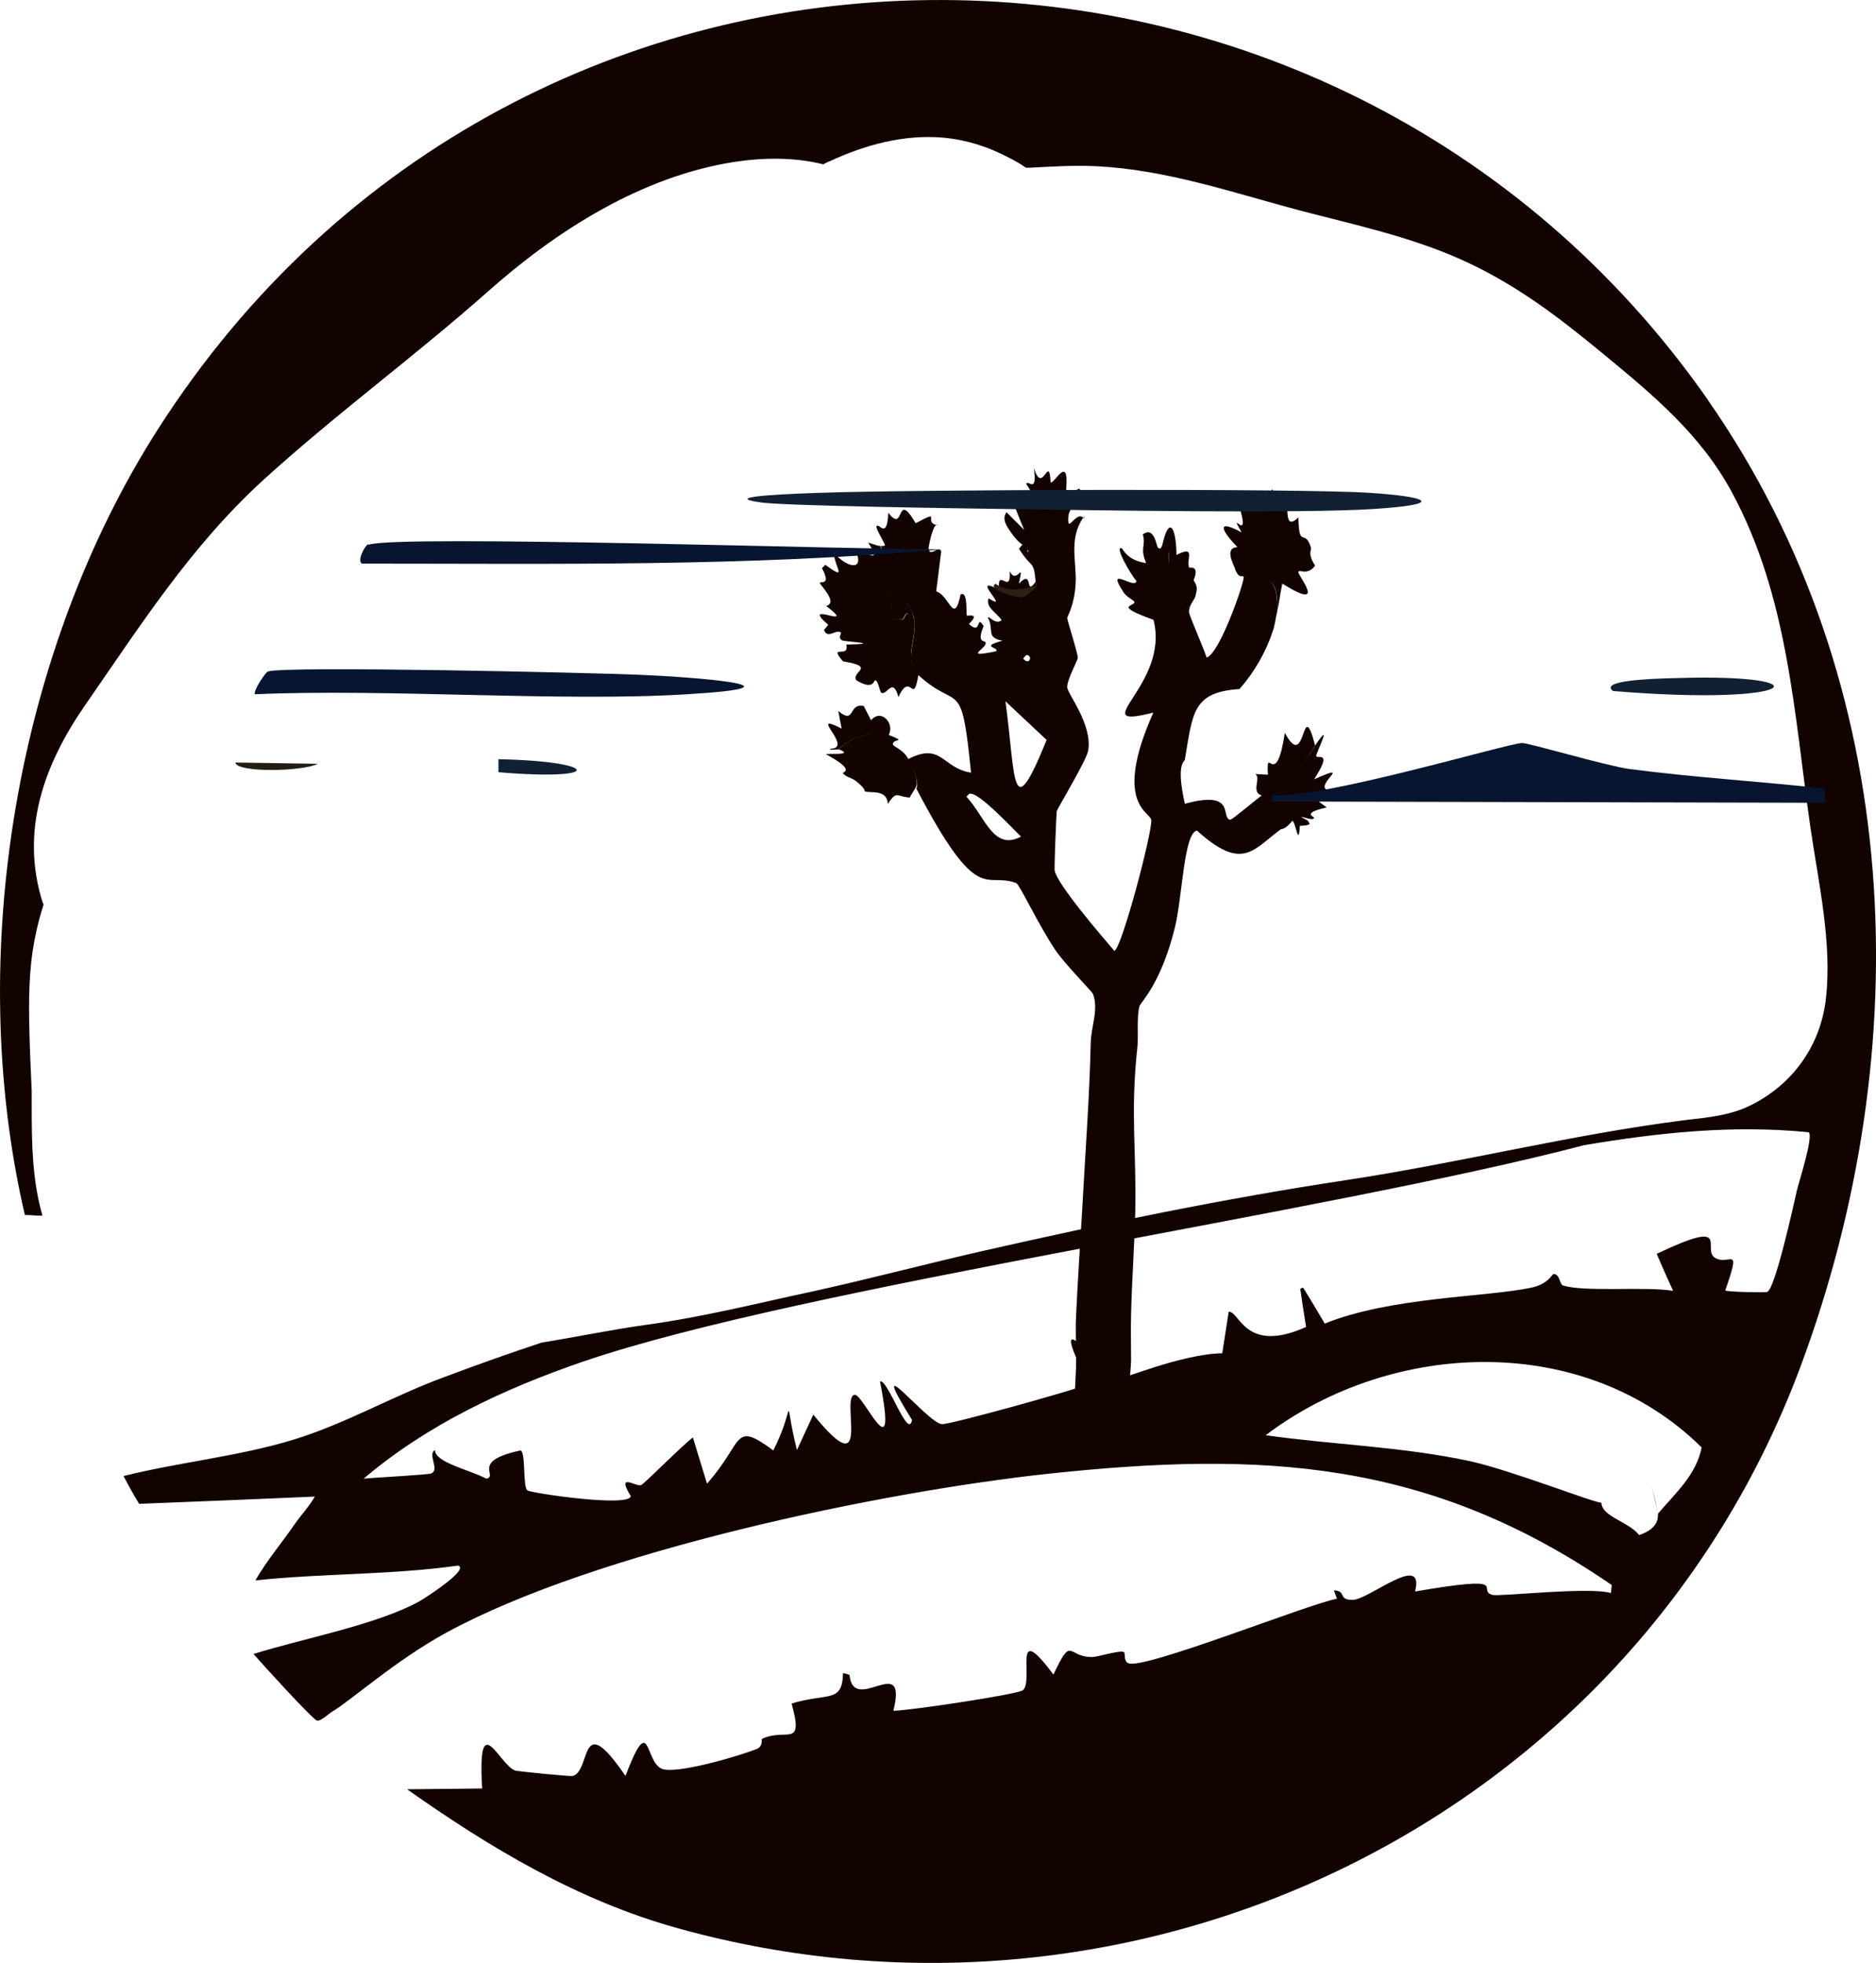 <?xml version="1.0" encoding="UTF-8"?>
<svg id="Layer_2" data-name="Layer 2" xmlns="http://www.w3.org/2000/svg" viewBox="0 0 492.27 515.09">
  <defs>
    <style>
      .cls-1 {
        fill: #112133;
      }

      .cls-1, .cls-2, .cls-3, .cls-4, .cls-5 {
        stroke-width: 0px;
      }

      .cls-2 {
        fill: #221e15;
      }

      .cls-3 {
        fill: #120300;
      }

      .cls-4 {
        fill: #081530;
      }

      .cls-5 {
        fill: #2b2013;
      }
    </style>
  </defs>
  <g id="Layer_6" data-name="Layer 6">
    <g id="Logo">
      <g>
        <path class="cls-3" d="M433.42,390.02c.6,2.33,1.17,4.7,1.7,7.1h0c-.6-2.33-1.17-4.7-1.7-7.1h0Z"/>
        <path class="cls-3" d="M179.32,366.72s0,0,0,0c0,0,.01,0,.02,0,0,0-.01,0-.02,0Z"/>
        <path class="cls-3" d="M448.12,104.92l.1.1C349.92-35.88,136.72-36.68,41.32,112.82,4.42,170.62-9.38,250.42,6.52,318.82c1.4,0,2.9.2,4.3.2,0,0,.2,0,.3-.1-2.7-9.4-2.8-19.1-2.8-28.9v-3.8c-.2-5.1-.5-10.3-.6-15.4-.2-8.1-.2-16.4,1.4-24.4.6-3.2,1.4-6.2,2.3-9,0-.2-.1-.4-.2-.5-6-18.9.3-36.3,11.2-52,14.5-20.9,27.6-41.5,46.6-58.9,19-17.3,39.8-32.5,59.1-49.6,17.9-15.9,40.2-30.1,64.4-33.9,7.8-1.2,15.9-1.3,23.5.6.6-.3,1.1-.6,1.7-.8,9.2-4.3,19.5-7.1,29.8-6.2,6.3.6,11.8,2.4,17.3,5.3,1.6.8,3,1.6,4.4,2.6h.8c5.9-.3,11.8-.7,17.7-.4,18.3.9,35.7,6.9,53.3,11.6,14.2,3.7,28.7,6.8,42.2,12.8,14.3,6.4,25.4,14.9,37.3,24.7,13.1,10.8,25.7,21.2,33.9,36.4,14.8,27.4,16.3,57.7,20.6,87.7,2.1,14.6,5.8,30.5,4.1,45.3-1.4,12.2-8.6,22.3-19.5,27.8-5.5,2.8-11.4,3.3-17.4,4-30,3.8-59.4,11.3-89.3,15.8-31.7,4.8-63.1,11.3-94.4,18.4-15,3.4-30,7.4-45,10.7-14.5,3.1-29.1,6.8-43.8,8.8-9.3,1.3-18.4,3.2-27.6,4.7-7.9,2.6-16.1,5.5-25.7,9.1-13.3,4.9-25.6,12.1-39.2,16.3-14.7,4.5-29.9,5.9-44.8,9.6,1.3,2.5,2.6,4.9,4.1,7.3,15.4-.6,30.77-1.23,46.1-1.9-1.5,2.6-3.5,4.7-5.2,7.1-3.4,5-7.4,9.6-10.4,14.9,17.6-1.9,35.6-1.4,53.2-3.9,3,1-8.3,8.3-10.2,9.4-11.3,6.2-30.8,9.8-43.5,13.8,1.9,2.2,15.5,17.2,16.7,17.5.9.2,3-1.8,4-2.4,4.9-2.9,16.4-13.3,29.9-20.7,39.1-21.3,113.5-36.9,158-41.7,56.2-6,99.9-3.7,147.8,29.2l-.2,2.1c-5.9-1.7-29.3,1-31.1.5-4.5-1.3,5.9-5.4-20.3-.9,2.7-10.6-12.3,2.3-16.4,2.2-4,0-1.4-2.3-4.9-2.5.27.73.53,1.47.8,2.2-7.6,1.4-51.2,18.9-54.8,16.9-1.3-.7-.6-2.5-1.1-2.9-1-.6-6.8,1.3-8.4,1.3-6.6,0-5.1-5.9-10.1,4.6-11.1-14.9-5,1.6-8,4.1-1.3,1.1-30,5.4-34,5.4,3.9-15.7-10.5,1.3-11.5-9.4-.53-.2-1.1-.37-1.7-.5-.2,8-3.9,5.1-13.5,8,3.3,12-1.4,6.2-7.8,9.3-.1,0,.3,2-1.3,2.6-4.4,1.8-21.3,6.8-25,5.2-4.5-1.9-2.9-15.3-9.5,1.9-12.2-17.9-8.9-1.4-13.8,0-.7.2-14.3-1.2-15.1-1.4-4.2-1.4-10-17.1-8.7,4.7l-19.7.2c21.8,15.4,44.9,29.2,70.8,36.4,121.4,33.9,250.5-28.6,294.8-147.2,31.1-83.5,27.6-179.4-24.3-253.8ZM435.22,397.02l-.1.1c-.3.3.9,3.7-5,5.7-2.7-3.5-9.8-4.8-9.9-8.5-1.8.1-23.6-8.5-34.5-10.9-17.7-3.8-35.8-4.3-53.6-6.8,33.3-25.2,83.7-27.1,114.4,3.2-1.4,7.2-6.9,12-11.3,17.2ZM114.12,380.52c-2,1.1,1.3,5.1-.9,6.1-.8.4-15.1,1.1-17.8,1.4,16.8-14.3,37.1-23.7,57.8-30.8,57.3-19.5,194.9-39,262.4-56.7,19.5-3.3,39.2-5.4,59-3.4,1.3,1.1-2.7,13.4-3.2,15.6h0s0,0,0,0v.1c-.8,3.4-5.6,25.4-7.7,26.2-.5.2-10.6,0-11-.4,4.3-12.4,1.2-6.4-2.6-8.5-3.9-2.2,5-10.8-15.4-1.1,1.4,3.27,2.83,6.5,4.3,9.7-7.3-1.2-23.2.4-28.9-1.4-.9-.3-.8-3.1-2.5-3-.3,0-1.4,2.7-5.9,3.6-12,2.5-36.8,2.4-54.1,9.4-1.85-3.17-3.73-6.31-5.65-9.41-.02,0-.04,0-.05,0-1,.2-.7.6-.7.6,0,0-.01,0-.02,0,0,0,.01,0,.02,0v-.1c.47,3.27.97,6.53,1.5,9.8-16.1,7.2-17.4-4.2-20.3-4l-1.7,10.9c-10.8.2-26.8,7.1-28.3,7-1.4-.1-19.8-24.6-6.7,1.1-4.3,1.7-36.6,10.7-38.6,10.5-3.9-.4-20.5-21.6-7.8-1.1-1,5.4-6.4-10.9-8.4-10.1,4.8,24.7-4.3,3.4-6.6,3.5-4,.2,5,24.8-10.9,5.2l-4.3,9.3c-3.8-15.2,0-12.1-6.2.1-10.8-8-7.6-2.2-17.4,8.7l-3.7-12.1c-2.3,1.6-12.8,12.2-13.6,12.5-1.4.5-6.6-3.5-2.7,2.9-.5,3-26-.8-27.1-1.5-1.3-.8-.4-9.9-1.8-10.5-13.3,2.8-5.7,6.7-9,7.4-4.6-2.4-13.4-4.2-13.5-7.5"/>
      </g>
      <g id="Tree-1">
        <g id="Leaves">
          <path class="cls-3" d="M280.87,133.87c-2.54,5.62-1.43,4.96-1.65,5.29-.44.66-1.98-.11-2.76.55-.59,2.57-.99,11.02-6.61,5.51-.11-1.32,0-.55-1.1-1.98-1.32-.77-2.43-2.09-3.31-3.31-1.32-1.87-2.65-3.75-1.32-5.51l4.63,4.63c-6.28-14.88-.55-4.63.55-6.61-1.21-4.08.66-1.21,1.1-2.2.66-1.32-1.21-3.09-1.1-3.31.44-1.1,2.98,2.87,1.98-4.19,2.32,7.61,3.97-4.08,4.41,3.86.99.44,5.4-8.71,3.86,3.86,6.17-4.3,3.64-1.76,1.32,3.31v.11Z"/>
          <g>
            <path class="cls-3" d="M304.85,143.24s1.32-.11,1.65.88c.55,1.32-.55,3.2,1.1,4.96.99,1.1,3.97.88,5.51,3.09,1.43,1.98.88,2.65.55,4.41-4.63,7.61-4.3,3.2-11.02,6.06-10.58-3.86-5.07-3.42-4.96-4.63,0-.44-1.87-1.21-2.76-2.43-5.07-7.61,2.76-.77,3.31-3.09-1.65-1.87-5.95-9.48-3.86-8.6.33.22,1.43,3.2,6.39,3.86-1.76-4.08,0-4.3-.88-7.5,2.98-2.32,3.64,3.09,3.86,3.31.88.99,1.1-.33,1.1-.22v-.11Z"/>
            <path class="cls-3" d="M313.12,152.56c-1.54-2.09-4.52-1.87-5.51-3.09-1.65-1.76-.55-3.64-1.1-4.96-.33-.99-1.54-.77-1.65-.88,1.76-8.49,3.75-5.73,3.86,1.98,5.29-2.65,2.43,1.32,3.31,3.31,0,.22,2.98-.88,1.1,3.53v.11Z"/>
          </g>
          <g>
            <path class="cls-3" d="M343.99,143.79c.22.55-.99,1.43,1.1,4.63-1.98,2.76-4.08.88-4.41,1.65-.33.66,8.05,10.69-4.19,3.09-.55,2.32-.77,4.85-1.32,7.17.22-9.7-2.5-8.32-10.77-10.3-.77-2.09-3.23-6.24.3-6.46-4.08-4.19-5.84-7.61,1.1-3.86-3.86-6.84,2.54,3.53-.55-6.61l2.2,1.1c1.32-10.25,1.76-2.09,2.43-1.98.22,0,0-2.43,3.09-1.1.77,1.43,2.09-.22,0-1.1l.88-1.65c1.87,5.84,2.32,1.21,3.53,2.43.99.99-.77,9.04,3.31,4.96.22,8.6,1.65,2.65,3.31,7.94v.11Z"/>
            <path class="cls-3" d="M332.96,131.11v-1.1c2.09.88.77,2.54,0,1.1Z"/>
          </g>
          <g>
            <path class="cls-3" d="M233.19,192.85c5.07,1.98,1.1.88,1.1,2.43,0,.66,2.32,1.1,3.86,3.53.99,1.76,3.09,6.06,2.2,7.72l-1.65,2.76c-3.42-.22-3.31-1.98-5.73,1.65-.22-4.08-4.96-2.65-6.06-3.31-.11,0,.44-.55-2.43-2.76-.99-.77-2.43-.88-3.31-1.98-.22-.33,3.75-.55-4.41-4.96,0-.33,7.83.44,3.31-1.32,2.87-2.98,9.37-5.4,13.23-3.86l-.11.11Z"/>
            <path class="cls-3" d="M226.58,185.13c.66,1.32,1.32,2.54,1.98,3.86,2.76-3.2,6.28.99,4.63,3.86-3.86-1.54-10.36.88-13.23,3.86-.44-.22-2.09.33-2.2-.22,6.72,0-6.28-10.14,3.09-5.29l-.88-4.63c4.52,3.75,2.54-2.09,6.61-1.32v-.11Z"/>
          </g>
          <g>
            <path class="cls-3" d="M349.24,207.69c-1.21,3.09-7.06,0-1.1,4.19-6.95,1.54-3.09,2.43-3.31,2.76-.44.55-.99.22-1.1.22l-2.43-.55,1.98,1.1c-.33.33,1.98,1.1-2.2,1.32-.33,5.95-1.1-1.21-1.98-1.32-1.98,2.43-2.87,2.09-3.09,2.2-1.98-2.76-.22-5.18-.55-6.39-.33-1.32-2.65-2.87-2.76-3.09-.77-1.98,0-2.98,0-4.96v-1.65c6.61,3.75,8.71-.55,12.13-5.51,5.51-8.16.22,2.09.55,2.43.55.77,4.3-1.54-.55,6.06,11.36-5.07-1.54,2.32,4.41,3.09v.11Z"/>
            <path class="cls-3" d="M343.99,214.35l-.55.55-1.98-1.1,2.43.55h.11Z"/>
            <path class="cls-3" d="M345.09,195.61c-3.42,4.96-5.77,10.68-12.39,6.93-.44-6.95,2.13,4.97,4.45-10.24,5.73,10.8,4.3-10.58,7.94,3.31Z"/>
            <path class="cls-3" d="M333.22,203.33c0,1.98-.77,2.98,0,4.96-.77.66-1.54.55-1.65.55-3.75-.55-.44-4.74-2.2-5.73l3.86.22Z"/>
          </g>
          <path class="cls-3" d="M271.78,152.61c-2.98,4.3-.44-3.64-4.41.55,1.43-6.72-.55.66-2.43-3.31.44,6.72-3.42-1.43-2.76,4.96-8.27-4.52,3.42,6.06-2.76,2.2-1.1,2.65,3.31,4.35,3.86,6.67,1.32-.77,1.74-2.81,3.5-3.36.99-.33,1.56-.74,2.45-.96h1.4c4.09-1.21,1.46-2.68,1.14-6.75Z"/>
          <g>
            <path class="cls-3" d="M245.87,137.73c-1.1-.11-2.32,5.95-2.2,6.39.44,2.09,2.65-1.1,3.31.55l-1.48,11.85c-3.53-.66-3.26,1.16-7.78,1.82-.55,0-4.96-2.43-5.07-2.2,3.2,1.54-.66,7.28,4.19,6.39.88-.22.66-3.42,3.09,0,.55,5.95-2.98,10.58,1.1,14.33-1.43,8.93-1.98-1.1-5.29,6.06-1.43-5.4-2.98-.44-4.41-1.1-.55-.22-.77-3.09-1.65-3.31-.44,0-.44,2.76-4.96,0-1.54-2.2,5.51-3.53-3.53-4.96-3.97-4.74,1.76-.55.88-4.41,10.36-.22-.66-.77-1.1-1.1-1.43-.88.33-1.87-.55-2.2-1.32-.55-3.31,1.87-4.19-.55l1.1-1.32c-7.83-6.84,8.27,1.76-.55-4.96,3.31-.88-1.76-5.62-1.65-6.06.11-.55,3.09.88.55-3.86l.88-.88c6.06,4.41,2.43.66,2.2-3.31,2.87,3.75,8.38,5.51,5.73-.55,3.53.77,6.95,3.64,3.31-1.98l2.76.88c2.76,4.52.55.22.55,0,0,0,1.21.11,1.1-.22,0-.44-2.54-4.41-2.2-4.96.66-.99,2.76,3.75,3.09-3.53,4.41,5.84,1.87-6.39,7.17,2.76,7.28-3.86,1.65-.33,5.73.55l-.11-.11Z"/>
            <g>
              <path class="cls-3" d="M230.44,143.24h.55c0,.22,2.2,4.52-.55,0Z"/>
              <g>
                <path class="cls-3" d="M237.6,157.02c.44,2.43,1.98,2.87,2.2,5.51-2.43-3.42-2.2-.22-3.09,0-4.74.99-.99-4.85-4.19-6.39,0-.33,4.41.88,4.96.88h.11Z"/>
                <path class="cls-3" d="M227.46,148.2c8.38,4.85,1.1,1.21.55,6.61-3.31-2.2.55-4.41-3.53-4.63l3.09-1.98h-.11Z"/>
                <path class="cls-3" d="M222.17,151.51s-.99.22-1.1-.22c.66-3.31.66-.88,1.1.22Z"/>
                <path class="cls-3" d="M222.17,151.51s1.21,0,.22,2.2c-.66-.55,0-1.65-.22-2.2Z"/>
              </g>
            </g>
          </g>
        </g>
        <g>
          <path class="cls-3" d="M284.45,135.52c-.08.11-.14.22-.22.33.07.06.14.14.22.22v-.55Z"/>
          <path class="cls-3" d="M335.83,211.04c-.33-1.43-2.76-2.87-2.76-3.09-.77.55-1.65.55-1.65.55-1.21.77-8.05,6.61-8.6,6.61-2.65-.44,1.76-7.94-11.91-4.19-2.43-10.8,0-11.02,0-11.58,2.09-12.24,1.98-17.75,14.33-18.52,3.97-4.52,6.95-9.7,8.82-15.43.55-1.65.66-3.31,1.1-4.96.22-9.7-2.76-9.04-11.02-11.02.99,2.76,1.98,1.32,2.2,1.98.33.99-6.17,19.95-9.7,21.17-.77-2.43-4.63-11.13-4.63-11.91-.11-1.76,1.43-3.2,1.65-4.19-4.63,7.61-4.3,3.2-11.02,6.06,4.63,17.2-18.74,29.21,0,24.47-10.58,23.7-.99,26.02-.55,28.11.44,2.76-7.83,34.18-9.7,34.4-3.09-3.64-15.21-17.64-15.65-21.17-.11-.77.44-14.66.55-15.43.22-.88,7.83-13.34,8.27-15.99,1.1-6.84-5.4-14.77-5.51-16.54-.11-1.98,2.76-7.06,2.76-7.72.11-.99-2.76-9.81-2.76-10.47,0-.55,1.87-3.09,2.2-9.04.32-5.62-1.88-11.67,1.99-17.31-2.27-1.99-4.82,6.23-3.64-2.53-2.54,5.73-1.43,5.07-1.65,5.29-.44.66-1.98-.11-2.76.55-.44.44-.99,11.02-6.61,5.51-.11-1.32,7.94-5.84-1.1-1.98l-1.1,1.32c3.53,5.62,3.86,2.65,4.41,9.04.33,4.19,1.21,4.19-3.31,5.51-.77.22-1.32-.88-2.43-.55-1.65.55-2.09,4.19-3.53,4.96-1.54.88-3.09-1.54-3.31-.88,1.76,3.09-.66,5.29,3.86,6.06-6.17,1.65-.88,1.65-1.65,2.76-8.93,1.87-2.65-.55-2.76-2.2-.11-.88-2.54.44-.55-4.41-2.09-3.31-.44,2.65-3.86-.55,3.2-3.09-.55-1.98-.55-2.2-.22-.33.33-6.72-1.65-5.51-1.76,8.49-2.98-.22-6.61-.88-3.53-.66-3.2,1.54-7.72,2.2.44,2.43,1.98,2.87,2.2,5.51.55,5.95-2.98,10.58,1.1,14.33,10.58,9.7,11.24-.11,13.78,25.58-7.61-1.21-7.72-8.16-16.54-3.53.99,1.76,3.09,6.06,2.2,7.72,16.43,31.42,17.97,21.61,26.24,24.8.88.44,5.73,10.8,10.14,17.42,2.43,3.64,9.59,10.91,9.92,11.58,1.65,3.97-.55,9.04-.55,13.01-.33,14.33-1.43,28.66-2.2,43-.55,9.59-1.21,19.07-1.65,28.66-.22,4.41.11,8.82,0,13.23-.22,6.39-.77,12.9-1.1,19.29,4.19.55,8.49,1.54,12.68,2.2,2.98-1.87.99-5.95,1.98-6.61.33-.22,7.94,1.54,7.94-1.1-1.54.11-5.18.66-6.84,1.1-1.87-.66-.22-14-.22-16.54,0-4.08-.11-8.05,0-12.13.22-9.04.88-17.97,1.1-27.01.33-15.99-1.32-25.91.55-43,.33-2.87-.22-8.05.55-10.8.33-1.1,5.73-5.95,9.37-20.95,1.87-7.83,2.32-24.69,5.73-25.14,12.13,11.02,14.88,4.74,22.27-.55-1.98-2.87-.22-5.29-.55-6.39ZM269.35,171.9c1.76,0,.77,2.98-.88.88.33-.22.66-.88.88-.88ZM253.59,209.06l.88-.88v.11c2.32-.55,11.36,9.26,13.45,11.24-7.28,3.86-9.37-5.18-14.33-10.47ZM263.84,184.03l10.8,10.14c-9.37,23.04-8.05,10.36-10.8-10.14Z"/>
        </g>
      </g>
    </g>
    <g id="Clouds">
      <g>
        <path class="cls-4" d="M399.38,194.97c1.88,0,22,5.97,28.14,6.82,16.88,2.22,34.11,3.24,51.16,5.12l.34,3.75-145.29-.34v-1.71c11.94,1.36,62.24-13.64,65.65-13.64Z"/>
        <path class="cls-4" d="M96.7,142.96c6.99-2.73,131.82,1.36,150.4,1.19-50.65,4.6-101.46,3.75-152.11,3.75-1.36-.68.68-4.77,1.71-5.12v.17Z"/>
        <path class="cls-4" d="M70.27,176.21c4.6-1.53,85.6.34,97.2.85,13.64.51,47.07,3.07,12.79,5.12-33.08,2.05-78.61-1.53-113.4,0-.34-1.19,2.9-5.8,3.41-5.97Z"/>
        <path class="cls-1" d="M215.21,129.32c23.02-.85,126.19-1.19,144.09,0,15.86,1.02,20.12,3.07.85,4.26-18.08,1.19-72.64.34-95.49,0-13.47-.17-58.66-.85-64.8-1.71-12.79-1.71,11.25-2.39,15.35-2.56Z"/>
        <path class="cls-1" d="M440.31,177.92c38.71-1.19,32.57,7.5-17.05,3.41-3.58-2.73,9.38-3.24,17.05-3.41Z"/>
        <path class="cls-1" d="M130.8,199.23c26.6.51,28.14,5.8,0,3.41v-3.41Z"/>
        <path class="cls-2" d="M61.74,200.09l21.66.34c-3.92,2.05-21.32,2.39-21.66-.34Z"/>
        <path class="cls-5" d="M261.26,153.19c5.97,4.6,16.2-3.41,7.67,3.41-2.22.68-10.23-2.22-7.67-3.41Z"/>
      </g>
    </g>
  </g>
</svg>